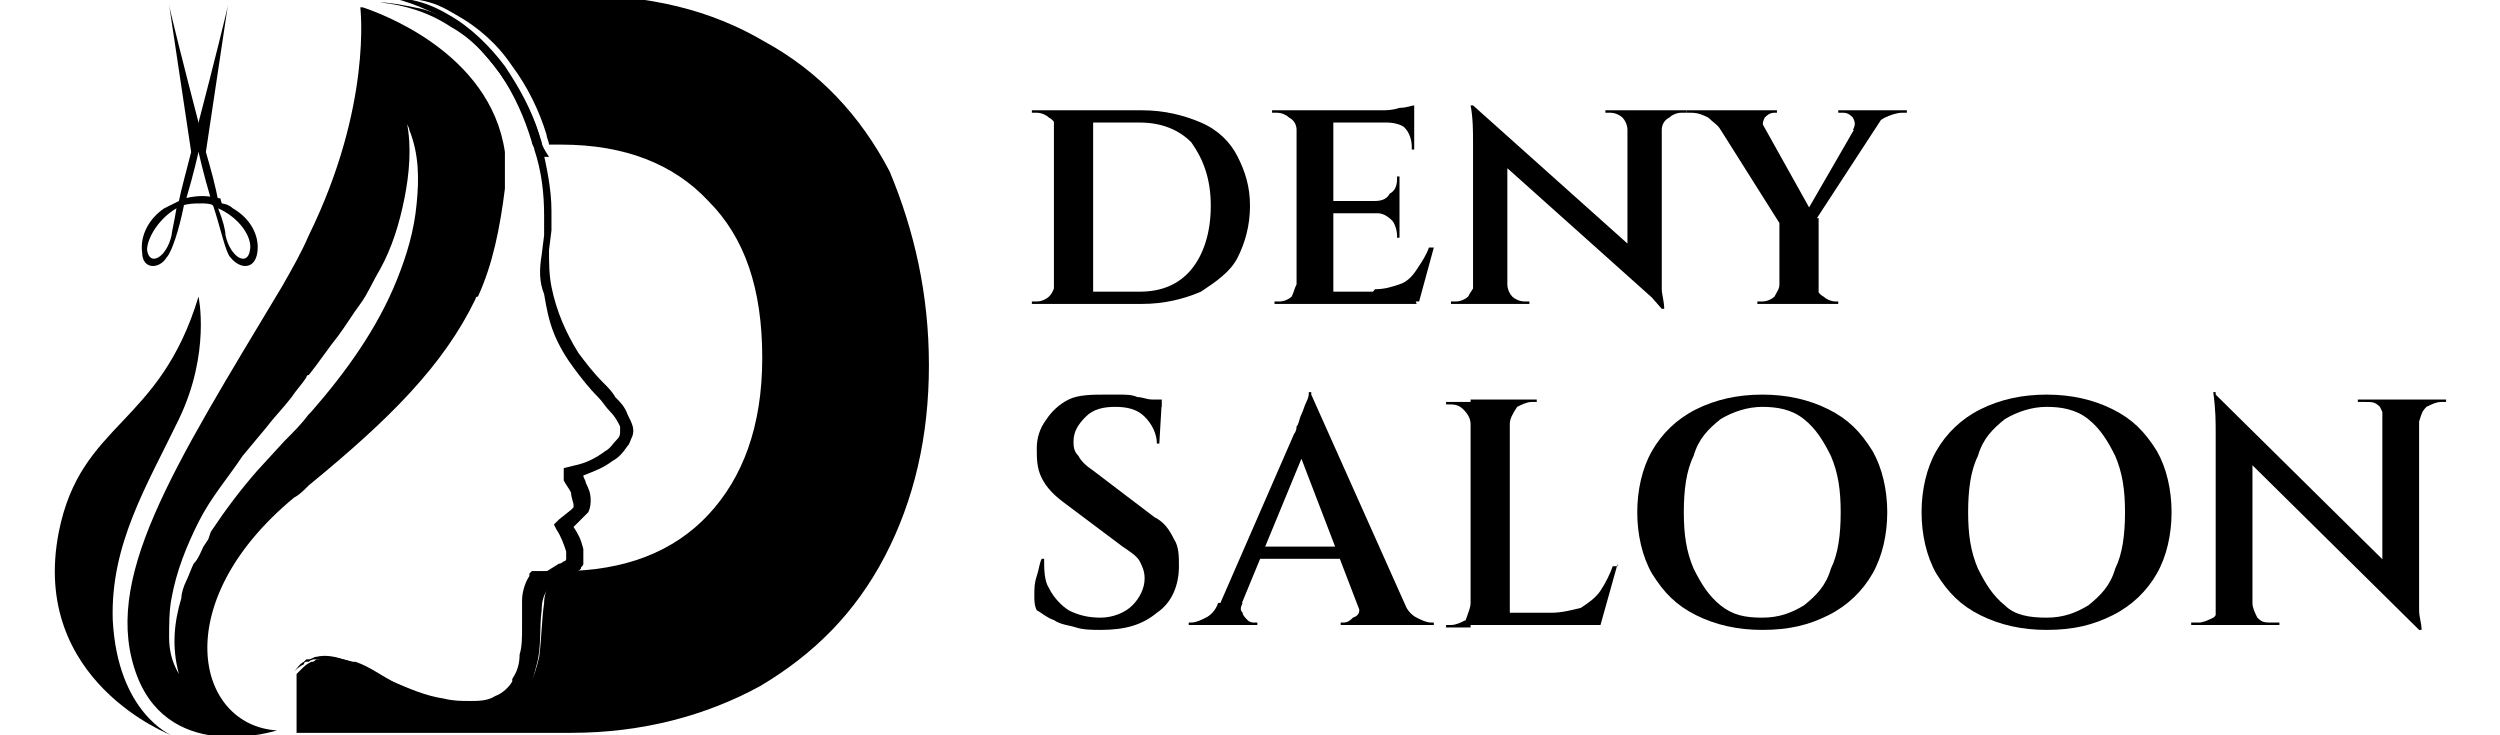 <?xml version="1.0" encoding="utf-8"?>
<!-- Generator: Adobe Illustrator 24.3.0, SVG Export Plug-In . SVG Version: 6.00 Build 0)  -->
<svg version="1.1" id="Layer_1" xmlns="http://www.w3.org/2000/svg" xmlns:xlink="http://www.w3.org/1999/xlink" x="0px" y="0px"
	 viewBox="0 0 102 30" style="enable-background:new 0 0 102 30;" xml:space="preserve">
<g>
	<g>
		<path d="M43.1,5.3L43.1,5.3c0-0.2-0.1-0.4-0.3-0.5c-0.1-0.1-0.3-0.2-0.5-0.2h-0.2V4.5h1V5.3z M43.1,11.5v0.9h-1v-0.1h0.2
			c0.2,0,0.4-0.1,0.5-0.2C43,11.9,43,11.7,43.1,11.5L43.1,11.5z M44.6,4.5v7.9H43V4.5H44.6z M46.6,4.5c0.9,0,1.7,0.2,2.4,0.5
			c0.7,0.3,1.2,0.8,1.5,1.4S51,7.6,51,8.4c0,0.8-0.2,1.5-0.5,2.1s-0.9,1-1.5,1.4c-0.7,0.3-1.5,0.5-2.4,0.5h-2.9l0-0.5
			c0.7,0,1.2,0,1.6,0c0.4,0,0.8,0,1.2,0c0.9,0,1.6-0.3,2.1-0.9c0.5-0.6,0.8-1.5,0.8-2.6c0-1.1-0.3-1.9-0.8-2.6
			C48.1,5.3,47.4,5,46.5,5c-0.4,0-0.8,0-1.3,0s-1,0-1.7,0V4.5H46.6z"/>
		<path d="M52.9,5.3L52.9,5.3c0-0.2-0.1-0.4-0.3-0.5c-0.1-0.1-0.3-0.2-0.5-0.2h-0.2V4.5h1L52.9,5.3z M52.9,11.6l0.1,0.8h-1v-0.1h0.2
			c0.2,0,0.4-0.1,0.5-0.2C52.8,11.9,52.8,11.8,52.9,11.6L52.9,11.6z M54.4,4.5v7.9h-1.5V4.5H54.4z M57.7,4.5V5h-3.4V4.5H57.7z
			 M57.1,8.2v0.5h-2.8V8.2H57.1z M57.6,11.9l0.2,0.5h-3.5v-0.5H57.6z M58.5,10.1l-0.6,2.2h-2.2l0.4-0.5c0.4,0,0.7-0.1,1-0.2
			c0.3-0.1,0.5-0.3,0.7-0.6c0.2-0.3,0.4-0.6,0.5-0.9H58.5z M57.1,7.2v1h-1v0c0.3,0,0.5-0.1,0.6-0.3C56.9,7.8,57,7.6,57,7.3V7.2H57.1
			z M57.1,8.7v1H57V9.6c0-0.2-0.1-0.5-0.2-0.6c-0.2-0.2-0.4-0.3-0.6-0.3v0H57.1z M57.7,4.3v0.3l-1.4-0.1c0.3,0,0.5,0,0.8-0.1
			C57.4,4.4,57.6,4.3,57.7,4.3z M57.7,4.9v1.2h-0.1V6c0-0.3-0.1-0.6-0.3-0.8C57.2,5.1,56.9,5,56.6,5v0H57.7z"/>
		<path d="M60.2,11.6v0.8h-1v-0.1h0.2c0.2,0,0.4-0.1,0.5-0.2C60,11.9,60.1,11.8,60.2,11.6L60.2,11.6z M60.1,4.3l1.4,1.6v6.5h-1.4
			V5.8c0-0.4,0-1-0.1-1.5H60.1z M60.1,4.3l7.6,6.8l0.1,1.4l-7.6-6.8L60.1,4.3z M61.5,11.6c0,0.2,0.1,0.4,0.2,0.5
			c0.1,0.1,0.3,0.2,0.5,0.2h0.2v0.1h-1L61.5,11.6L61.5,11.6z M66.4,5.3c0-0.2-0.1-0.4-0.2-0.5c-0.1-0.1-0.3-0.2-0.5-0.2h-0.2V4.5h1
			L66.4,5.3L66.4,5.3z M67.8,4.5V11c0,0.3,0,0.6,0,0.8c0,0.2,0.1,0.5,0.1,0.8h-0.1l-1.4-1.6V4.5H67.8z M67.8,5.3V4.5h1v0.1h-0.2
			c-0.2,0-0.4,0.1-0.5,0.2C67.9,4.9,67.8,5.1,67.8,5.3L67.8,5.3z"/>
		<path d="M72,5.3l-1.8,0c-0.1-0.2-0.3-0.3-0.5-0.5c-0.2-0.1-0.4-0.2-0.7-0.2h-0.2V4.5h3.7v0.1h-0.1c-0.2,0-0.3,0.1-0.4,0.2
			C71.9,5,71.9,5.1,72,5.3z M71.6,4.5L74,8.8l-1.4,0.3l-2.9-4.6H71.6z M72.6,11.6v0.8h-0.9v-0.1c0,0,0.1,0,0.2,0
			c0.2,0,0.4-0.1,0.5-0.2C72.5,11.9,72.6,11.8,72.6,11.6L72.6,11.6z M74.2,8.9v3.5h-1.6V8.9L74.2,8.9z M76.1,4.5h0.9l-3,4.6L73.5,9
			L76.1,4.5z M74.1,11.6L74.1,11.6c0,0.2,0.1,0.4,0.3,0.5c0.1,0.1,0.3,0.2,0.5,0.2H75v0.1h-0.9V11.6z M75.6,5.3
			c0.1-0.2,0.1-0.3,0-0.5c-0.1-0.1-0.2-0.2-0.4-0.2h-0.2V4.5h2.8v0.1h-0.2c-0.2,0-0.5,0.1-0.7,0.2c-0.2,0.1-0.4,0.3-0.5,0.5
			L75.6,5.3z"/>
		<path d="M45.1,16.1c0.2,0,0.4,0,0.6,0c0.2,0,0.5,0,0.7,0.1c0.2,0,0.4,0.1,0.6,0.1c0.2,0,0.3,0.1,0.4,0.1l-0.1,1.7h-0.1
			c0-0.4-0.2-0.8-0.5-1.1s-0.7-0.4-1.2-0.4s-0.9,0.1-1.2,0.4c-0.3,0.3-0.5,0.6-0.5,1c0,0.2,0,0.4,0.2,0.6c0.1,0.2,0.3,0.4,0.6,0.6
			l2.5,1.9c0.4,0.2,0.6,0.5,0.8,0.9c0.2,0.3,0.2,0.7,0.2,1.1c0,0.8-0.3,1.5-0.9,1.9c-0.6,0.5-1.3,0.7-2.3,0.7c-0.3,0-0.7,0-1-0.1
			c-0.3-0.1-0.6-0.1-0.9-0.3c-0.3-0.1-0.5-0.3-0.7-0.4c-0.1-0.2-0.1-0.4-0.1-0.6c0-0.3,0-0.5,0.1-0.8c0.1-0.3,0.1-0.5,0.2-0.7h0.1
			c0,0.4,0,0.9,0.2,1.2c0.2,0.4,0.5,0.7,0.8,0.9c0.4,0.2,0.8,0.3,1.3,0.3c0.5,0,1-0.2,1.3-0.5c0.3-0.3,0.5-0.7,0.5-1.1
			c0-0.3-0.1-0.5-0.2-0.7s-0.4-0.4-0.7-0.6l-2.4-1.8c-0.4-0.3-0.7-0.6-0.9-1c-0.2-0.4-0.2-0.8-0.2-1.2c0-0.4,0.1-0.8,0.4-1.2
			c0.2-0.3,0.5-0.6,0.9-0.8S44.6,16.1,45.1,16.1z M47.4,16.3l0,0.3H46v-0.3H47.4z"/>
		<path d="M50.7,24.6c-0.1,0.2-0.1,0.3,0,0.4c0,0.1,0.1,0.2,0.2,0.3c0.1,0.1,0.2,0.1,0.3,0.1h0.1v0.1h-2.8v-0.1h0.1
			c0.2,0,0.4-0.1,0.6-0.2c0.2-0.1,0.4-0.3,0.5-0.6H50.7z M53.5,16.1l0.1,1.4l-3.3,8h-0.9l3.4-7.8c0,0,0.1-0.1,0.1-0.3
			c0.1-0.1,0.1-0.3,0.2-0.5c0.1-0.2,0.1-0.3,0.2-0.5c0.1-0.2,0.1-0.3,0.1-0.4H53.5z M55.1,22.3v0.5h-4v-0.5H55.1z M53.5,16.1
			l4.2,9.4h-2l-2.8-7.3L53.5,16.1z M55.4,24.6h1.9c0.1,0.3,0.3,0.5,0.5,0.6c0.2,0.1,0.4,0.2,0.6,0.2h0.1v0.1h-3.8v-0.1h0.1
			c0.2,0,0.3-0.1,0.4-0.2C55.5,25.1,55.5,24.9,55.4,24.6z"/>
		<path d="M60,17.3L60,17.3c0-0.2-0.1-0.4-0.3-0.6c-0.2-0.2-0.4-0.2-0.6-0.2H59v-0.1H60V17.3z M60,24.6v1H59v-0.1h0.2
			c0.2,0,0.4-0.1,0.6-0.2C59.9,25,60,24.8,60,24.6L60,24.6z M61.6,16.3v9.2H60v-9.2H61.6z M61.6,17.3v-1h1.1v0.1c0,0-0.1,0-0.2,0
			c-0.2,0-0.4,0.1-0.6,0.2C61.7,16.9,61.6,17.1,61.6,17.3L61.6,17.3z M65.1,25l0.2,0.5h-3.8V25H65.1z M66,23l-0.7,2.5h-2.5l0.5-0.5
			c0.4,0,0.8-0.1,1.2-0.2c0.3-0.2,0.6-0.4,0.8-0.7c0.2-0.3,0.4-0.7,0.5-1H66z"/>
		<path d="M71.9,16.1c1,0,1.9,0.2,2.7,0.6c0.8,0.4,1.3,0.9,1.8,1.7c0.4,0.7,0.6,1.6,0.6,2.5s-0.2,1.8-0.6,2.5
			c-0.4,0.7-1,1.3-1.8,1.7c-0.8,0.4-1.6,0.6-2.7,0.6c-1,0-1.9-0.2-2.7-0.6c-0.8-0.4-1.3-0.9-1.8-1.7c-0.4-0.7-0.6-1.6-0.6-2.5
			s0.2-1.8,0.6-2.5c0.4-0.7,1-1.3,1.8-1.7C70,16.3,70.9,16.1,71.9,16.1z M71.9,25.2c0.7,0,1.2-0.2,1.7-0.5c0.5-0.4,0.9-0.8,1.1-1.5
			c0.3-0.6,0.4-1.4,0.4-2.3c0-0.9-0.1-1.6-0.4-2.3c-0.3-0.6-0.6-1.1-1.1-1.5s-1.1-0.5-1.7-0.5s-1.2,0.2-1.7,0.5
			c-0.5,0.4-0.9,0.8-1.1,1.5c-0.3,0.6-0.4,1.4-0.4,2.3c0,0.9,0.1,1.6,0.4,2.3c0.3,0.6,0.6,1.1,1.1,1.5
			C70.7,25.1,71.2,25.2,71.9,25.2z"/>
		<path d="M83.5,16.1c1,0,1.9,0.2,2.7,0.6c0.8,0.4,1.3,0.9,1.8,1.7c0.4,0.7,0.6,1.6,0.6,2.5s-0.2,1.8-0.6,2.5
			c-0.4,0.7-1,1.3-1.8,1.7c-0.8,0.4-1.6,0.6-2.7,0.6c-1,0-1.9-0.2-2.7-0.6c-0.8-0.4-1.3-0.9-1.8-1.7c-0.4-0.7-0.6-1.6-0.6-2.5
			s0.2-1.8,0.6-2.5c0.4-0.7,1-1.3,1.8-1.7C81.6,16.3,82.5,16.1,83.5,16.1z M83.5,25.2c0.7,0,1.2-0.2,1.7-0.5
			c0.5-0.4,0.9-0.8,1.1-1.5c0.3-0.6,0.4-1.4,0.4-2.3c0-0.9-0.1-1.6-0.4-2.3c-0.3-0.6-0.6-1.1-1.1-1.5s-1.1-0.5-1.7-0.5
			s-1.2,0.2-1.7,0.5c-0.5,0.4-0.9,0.8-1.1,1.5c-0.3,0.6-0.4,1.4-0.4,2.3c0,0.9,0.1,1.6,0.4,2.3c0.3,0.6,0.6,1.1,1.1,1.5
			C82.2,25.1,82.8,25.2,83.5,25.2z"/>
		<path d="M90.5,24.6v0.9h-1.1v-0.1c0.2,0,0.2,0,0.3,0c0.2,0,0.4-0.1,0.6-0.2S90.4,24.8,90.5,24.6L90.5,24.6z M90.4,16.1l1.5,1.6
			l0,7.8h-1.5v-7.8c0-0.5,0-1-0.1-1.7H90.4z M90.4,16.1l8.2,8.1l0.1,1.5l-8.2-8.1L90.4,16.1z M91.9,24.6c0,0.2,0.1,0.4,0.2,0.6
			c0.2,0.2,0.3,0.2,0.6,0.2c0,0,0.1,0,0.3,0v0.1h-1.1L91.9,24.6L91.9,24.6z M96.2,16.3h1.1v0.9h0c0-0.2-0.1-0.4-0.2-0.6
			c-0.2-0.2-0.3-0.2-0.6-0.2c-0.2,0-0.2,0-0.3,0V16.3z M98.7,16.3V24c0,0.3,0,0.6,0,0.9c0,0.3,0.1,0.5,0.1,0.8h-0.1l-1.5-1.6v-7.8
			H98.7z M99.8,16.3v0.1h-0.2c-0.2,0-0.4,0.1-0.6,0.2c-0.2,0.2-0.2,0.3-0.3,0.6h0v-0.9H99.8z"/>
	</g>
	<g>
		<g>
			<path d="M37.9,14.9c0,2.9-0.6,5.5-1.8,7.8c-1.2,2.3-2.9,4-5.1,5.3c-2.2,1.2-4.8,1.9-7.7,1.9H12.1v-2.4l0.1-0.1l0.1-0.1
				c0.1-0.1,0.2-0.2,0.4-0.3c0.1,0,0.1,0,0.2-0.1c0.1,0,0.2,0,0.4-0.1c0.4,0,0.7,0.1,1.1,0.2c0,0,0.1,0,0.1,0c0,0,0,0,0,0
				c0.6,0.2,1.1,0.6,1.7,0.9c0.7,0.3,1.3,0.6,2.1,0.8c0.2,0,0.4,0.1,0.6,0.1c0.2,0,0.4,0,0.6,0.1c0.4,0,0.8,0,1.2-0.2
				c0.4-0.1,0.7-0.4,0.9-0.8c0.2-0.3,0.3-0.7,0.4-1.1c0.1-0.8,0.1-1.5,0.2-2.2c0-0.3,0.1-0.6,0.3-0.9c0.1-0.1,0.2-0.2,0.3-0.3
				c0,0,0.1,0,0.1-0.1c2.6,0,4.6-0.8,6-2.3c1.4-1.5,2.2-3.6,2.2-6.4c0-2.8-0.7-4.9-2.2-6.4c-1.4-1.5-3.4-2.3-6-2.3h-0.5
				c0-0.1-0.1-0.3-0.1-0.4c-0.3-1-0.8-2-1.4-2.8c-0.6-0.9-1.4-1.6-2.3-2.1c-0.5-0.3-0.9-0.5-1.5-0.6c-0.5-0.1-1-0.2-1.4-0.2
				c0,0,0,0,0,0h7.8c3,0,5.5,0.6,7.7,1.9c2.2,1.2,3.9,3,5.1,5.3C37.3,9.4,37.9,12,37.9,14.9z"/>
			<path d="M22.1,5.8c-0.3-1-0.8-2-1.4-2.8c-0.6-0.9-1.4-1.6-2.3-2.1c-0.5-0.3-0.9-0.5-1.5-0.6c-0.5-0.1-1-0.2-1.4-0.2
				c1,0.1,2,0.4,2.9,1c0.9,0.5,1.6,1.3,2.2,2.2c0.6,0.8,1,1.8,1.3,2.8c0,0.1,0.1,0.2,0.1,0.3h0.4C22.2,6.1,22.1,5.9,22.1,5.8z
				 M21.9,23.6c0,0-0.1,0.1-0.1,0.1C21.8,23.7,21.9,23.7,21.9,23.6C21.9,23.6,21.9,23.6,21.9,23.6L21.9,23.6z"/>
		</g>
		<path d="M22.8,23.6c0,0-0.1,0-0.1,0.1c-0.1,0.1-0.2,0.2-0.3,0.3c-0.2,0.2-0.3,0.5-0.3,0.9c-0.1,0.7,0,1.5-0.2,2.2
			c-0.1,0.4-0.2,0.8-0.4,1.1c-0.2,0.3-0.6,0.6-0.9,0.8C20.1,29,19.7,29,19.3,29c-0.2,0-0.4,0-0.6-0.1c-0.2,0-0.4-0.1-0.6-0.1
			c-0.7-0.2-1.4-0.5-2.1-0.8c-0.6-0.3-1.1-0.6-1.7-0.8c0,0,0,0,0,0c-0.1,0-0.2-0.1-0.3-0.1c-0.3-0.1-0.7-0.2-1.1-0.2
			c-0.1,0-0.2,0-0.3,0.1c0,0,0,0-0.1,0c0,0-0.1,0-0.1,0.1c-0.2,0.1-0.3,0.2-0.4,0.3c0.1-0.1,0.2-0.3,0.4-0.4c0,0,0.1-0.1,0.1-0.1
			c0,0,0,0,0.1,0c0.1,0,0.2-0.1,0.3-0.1c0.4-0.1,0.8,0,1.1,0.1c0.7,0.2,1.4,0.6,2,0.9c0.7,0.3,1.4,0.6,2.1,0.7
			c0.4,0.1,0.7,0.1,1.1,0.1c0.3,0,0.7,0,1-0.2c0.3-0.1,0.6-0.4,0.7-0.6c0,0,0,0,0,0c0,0,0,0,0,0c0,0,0,0,0-0.1
			c0.2-0.3,0.3-0.6,0.3-1c0.1-0.3,0.1-0.7,0.1-1.1c0-0.4,0-0.7,0-1.1c0-0.3,0.1-0.7,0.3-1c0,0,0,0,0,0c0,0,0,0,0-0.1
			c0,0,0,0,0.1-0.1H22.8z"/>
		<path d="M21.5,24.7c0-0.3,0.1-0.7,0.4-1C21.6,24,21.6,24.3,21.5,24.7c0,0.3,0,0.7,0,1.1c0,0.4,0,0.7-0.1,1.1
			c-0.1,0.3-0.2,0.7-0.3,1c0,0,0,0,0,0.1c0.2-0.3,0.3-0.6,0.3-0.9c0.1-0.3,0.1-0.7,0.1-1.1C21.4,25.5,21.4,25.1,21.5,24.7z"/>
		<path d="M25.8,17.8c-0.1,0.2-0.1,0.3-0.2,0.4c-0.2,0.3-0.4,0.5-0.6,0.6c-0.4,0.3-0.7,0.4-1.2,0.6c0,0.1,0.1,0.2,0.1,0.3
			c0.1,0.2,0.2,0.4,0.2,0.7c0,0.1,0,0.3-0.1,0.5c0,0-0.1,0.1-0.1,0.1c0,0,0,0-0.1,0.1l-0.1,0.1l-0.3,0.3c0.2,0.3,0.3,0.5,0.4,0.9
			c0,0.1,0,0.2,0,0.4c0,0.1,0,0.1,0,0.2c0,0.1-0.1,0.1-0.1,0.2c-0.1,0.1-0.2,0.2-0.3,0.2c-0.1,0.1-0.2,0.1-0.3,0.1
			c-0.1,0.1-0.3,0.1-0.4,0.2h-0.9c0,0,0,0,0,0c0.3-0.3,0.7-0.5,1-0.7c0.1,0,0.2-0.1,0.2-0.1c0.1,0,0.1-0.1,0.1-0.1c0,0,0-0.2,0-0.3
			c-0.1-0.3-0.2-0.6-0.4-0.9l-0.1-0.2l0.2-0.2l0.5-0.4l0.1-0.1c0,0,0,0,0,0c0,0,0,0,0,0c0,0,0-0.1,0-0.1c0-0.1-0.1-0.3-0.1-0.5
			c-0.1-0.2-0.2-0.3-0.3-0.5L23,19.1l0.4-0.1c0.5-0.1,0.9-0.3,1.3-0.6c0.2-0.1,0.3-0.3,0.5-0.5c0.1-0.1,0.1-0.2,0.1-0.3
			c0,0,0-0.1,0-0.2c-0.1-0.2-0.2-0.4-0.4-0.6c-0.2-0.2-0.3-0.4-0.5-0.6c-0.4-0.4-0.7-0.8-1-1.2c-0.3-0.4-0.6-0.9-0.8-1.4
			c-0.2-0.5-0.3-1-0.4-1.6C22,11.5,22,11,22.1,10.4l0.1-0.8c0-0.3,0-0.5,0-0.8c0-0.9-0.1-1.8-0.4-2.7c0-0.1-0.1-0.2-0.1-0.3
			c-0.3-1-0.7-1.9-1.3-2.8c-0.6-0.8-1.3-1.6-2.2-2.2c-0.9-0.5-1.9-0.9-2.9-1c0,0,0.1,0,0.1,0c0.5,0,1,0.1,1.4,0.2
			c0.5,0.1,1,0.3,1.5,0.6c0.9,0.5,1.7,1.3,2.3,2.1c0.6,0.9,1.1,1.8,1.4,2.8c0,0.1,0.1,0.3,0.1,0.4c0,0,0,0,0,0
			c0.2,0.9,0.4,1.8,0.4,2.7c0,0.3,0,0.5,0,0.8l-0.1,0.8c0,0.5,0,1,0.1,1.5c0.2,1,0.6,1.9,1.1,2.7c0.3,0.4,0.6,0.8,1,1.2
			c0.2,0.2,0.4,0.4,0.5,0.6c0.2,0.2,0.4,0.4,0.5,0.7C25.8,17.3,25.9,17.5,25.8,17.8z"/>
		<path d="M24.7,17.6C24.7,17.6,24.7,17.6,24.7,17.6C24.7,17.6,24.7,17.6,24.7,17.6L24.7,17.6L24.7,17.6
			C24.7,17.6,24.7,17.5,24.7,17.6c0-0.1,0-0.1,0-0.1c0,0,0,0,0,0C24.7,17.5,24.7,17.6,24.7,17.6z"/>
		<path d="M20.6,6.2C20.6,6.2,20.6,6.2,20.6,6.2c-0.6-4.1-5.2-5.7-5.8-5.9c0,0-0.1,0-0.1,0s0.5,4-2.1,9.3c-0.3,0.7-0.7,1.4-1.1,2.1
			c-4.5,7.5-7.4,12-5.9,15.9c1.4,3.6,5.7,2.2,5.7,2.2c-3.3-0.2-4.5-5.2,0.7-9.5c0.2-0.1,0.4-0.3,0.5-0.4c0,0,0,0,0.1-0.1
			c3.3-2.7,5.5-4.9,6.8-7.6c0,0,0-0.1,0.1-0.1c0.6-1.3,0.9-2.8,1.1-4.4C20.6,7.1,20.6,6.7,20.6,6.2z M17,8.3
			c-0.1,1.1-0.4,2.1-0.8,3.1c-0.8,2-2.1,3.8-3.5,5.4c0,0-0.1,0.1-0.1,0.1c-0.3,0.4-0.6,0.7-1,1.1l-1.1,1.2c-0.7,0.8-1.3,1.6-1.9,2.5
			L8.5,22l-0.2,0.3c-0.1,0.2-0.2,0.5-0.4,0.7c-0.1,0.2-0.2,0.5-0.3,0.7c-0.1,0.2-0.2,0.5-0.2,0.7c-0.3,1-0.4,2-0.1,3.1
			c-0.3-0.5-0.4-1-0.4-1.5c0-0.5,0-1.1,0.1-1.6c0.2-1.1,0.6-2.1,1.1-3.1c0.5-1,1.2-1.8,1.8-2.7l0.5-0.6l0.5-0.6
			c0.3-0.4,0.7-0.8,1-1.2c0.2-0.3,0.4-0.5,0.6-0.8c0,0,0-0.1,0.1-0.1c0.4-0.5,0.8-1.1,1.2-1.6c0.3-0.4,0.6-0.9,0.9-1.3
			c0.3-0.4,0.5-0.9,0.8-1.4c0.5-0.9,0.8-1.9,1-2.9c0.2-1,0.3-2.1,0.1-3.1c0,0.1,0.1,0.2,0.1,0.3C17.1,6.3,17.1,7.3,17,8.3z"/>
		<path d="M7,30c0,0-5.8-2.2-4.6-8.3c0.9-4.5,4.1-4.3,5.7-9.6c0,0,0.5,2.3-0.8,5c-1.3,2.7-2.8,5.1-2.7,8.2C4.8,29.1,7,30,7,30z"/>
		<g>
			<path d="M9.1,8.5C8.8,8.4,8.6,8.3,8.3,8.3H8.2c-0.3,0-0.5,0-0.8,0.1c0-0.1,0.1-0.2,0.1-0.3c0.4-0.1,0.7-0.1,0.7-0.1h0.1
				c0,0,0.3,0,0.7,0.1C9,8.2,9.1,8.4,9.1,8.5z"/>
			<g>
				<path d="M8.1,5C8,5.4,7.9,5.8,7.8,6.2C7.6,7,7.4,7.7,7.3,8.2C7.1,8.3,6.9,8.4,6.7,8.5c-0.6,0.4-1,1.1-0.9,1.8
					C5.8,11,6.5,11,6.8,10.5C7,10.3,7.3,9.4,7.5,8.4v0c0,0,0,0,0-0.1c0-0.1,0-0.1,0.1-0.2c0,0,0,0,0,0c0.3-1,0.5-1.9,0.5-1.9h0.3
					l0,0l0.9-6C9.3,0.3,8.7,2.7,8.1,5z M7,9.6c-0.2,0.9-0.9,1.3-1,0.6c0-0.5,0.5-1.3,1.2-1.7C7.1,9.1,7,9.5,7,9.6z"/>
				<path d="M9.5,8.5C9.4,8.4,9.2,8.3,9,8.3c0,0-0.1,0-0.1,0c0,0,0-0.1,0-0.1C8.8,7.6,8.6,6.9,8.4,6.2C8.3,5.8,8.2,5.4,8.1,5
					C7.5,2.7,6.9,0.3,6.9,0.2l0.9,6l0,0h0.3c0,0,0.2,0.9,0.5,1.9h0c0,0,0,0.1,0,0.1c0,0.1,0,0.1,0.1,0.2v0c0,0,0,0,0,0
					c0.3,0.9,0.5,1.9,0.7,2.1c0.4,0.5,1,0.5,1.1-0.2C10.6,9.6,10.2,8.9,9.5,8.5z M10.2,10.2c-0.1,0.7-0.8,0.3-1-0.6
					c0-0.2-0.1-0.6-0.3-1.1C9.8,8.9,10.3,9.7,10.2,10.2z"/>
			</g>
		</g>
	</g>
</g>
</svg>
